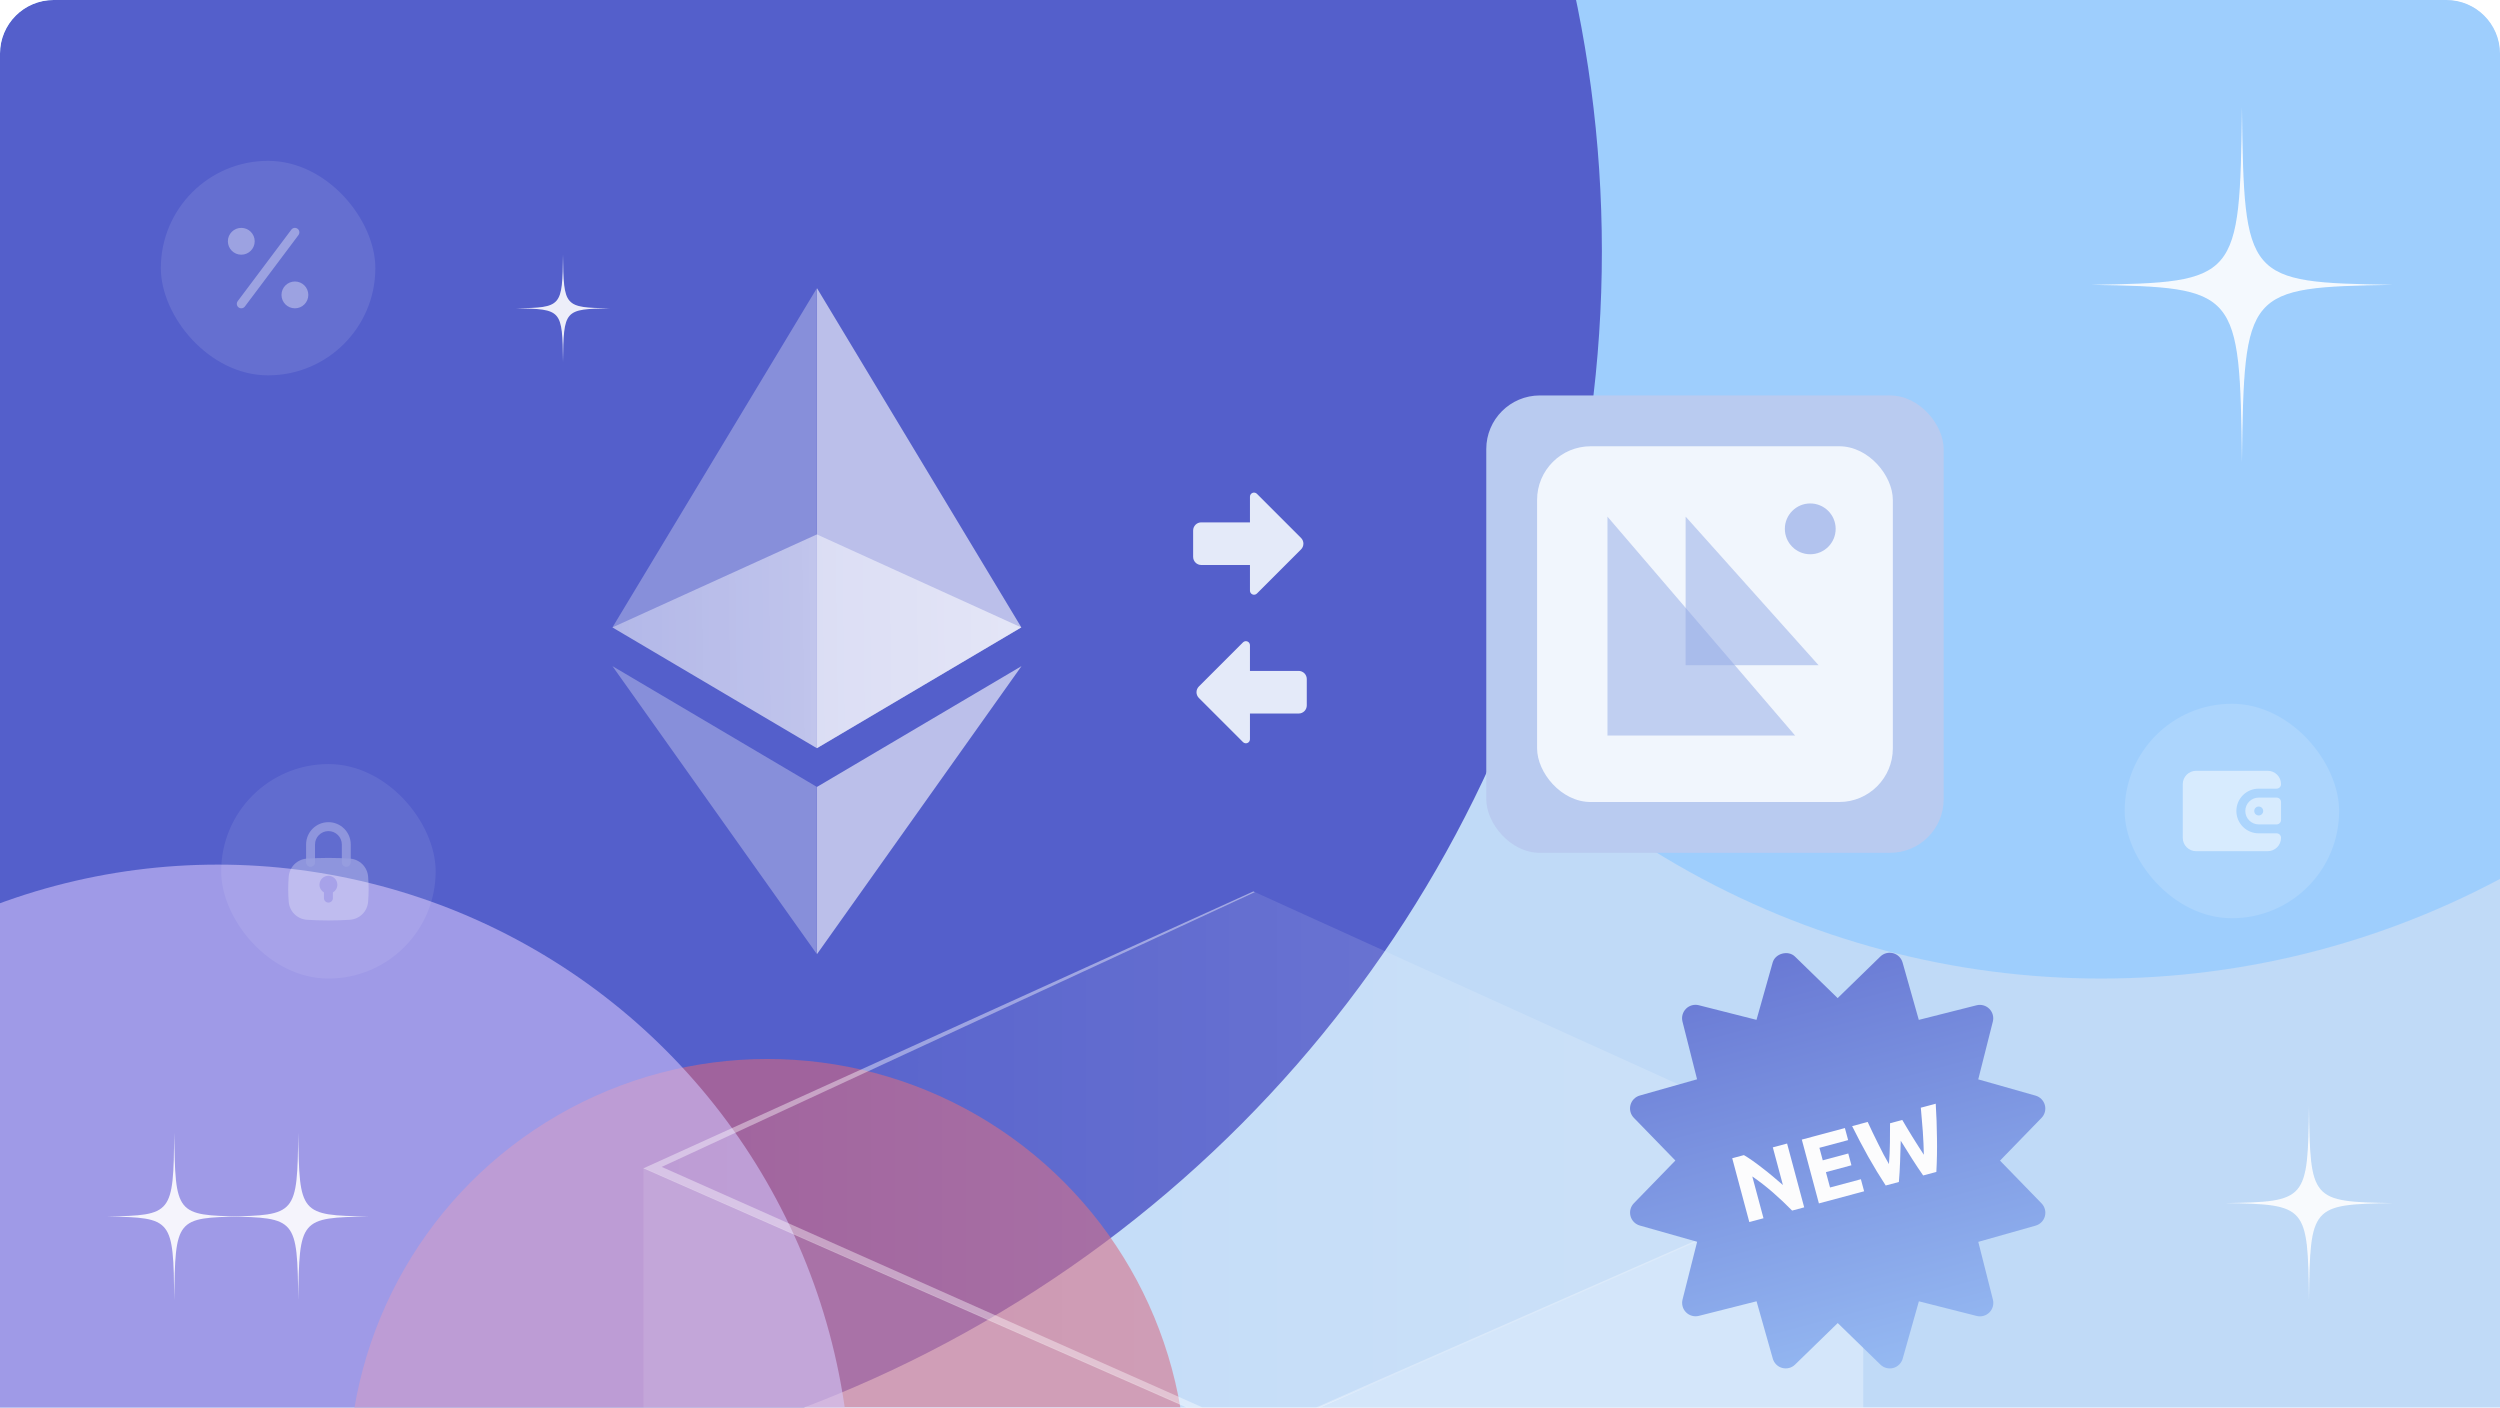 <svg width="373" height="210" viewBox="0 0 373 210" fill="none" xmlns="http://www.w3.org/2000/svg">
<g clip-path="url(#clip0_26369_208191)">
<path d="M0 8C0 3.582 3.582 0 8 0H365C369.418 0 373 3.582 373 8V210H0V8Z" fill="#C0DAF7"/>
<g opacity="0.8" filter="url(#filter0_f_26369_208191)">
<circle cx="313.5" cy="19.5" r="126.5" fill="#96CBFF"/>
</g>
<g filter="url(#filter1_f_26369_208191)">
<circle cx="54.5" cy="37.5" r="184.5" fill="#545FCB"/>
</g>
<g opacity="0.6" filter="url(#filter2_f_26369_208191)">
<circle cx="114.5" cy="220.5" r="62.5" fill="#D2667E"/>
</g>
<g opacity="0.6" filter="url(#filter3_f_26369_208191)">
<circle cx="32.5" cy="223.5" r="94.5" fill="#D0C2FA"/>
</g>
<path opacity="0.2" d="M96 174.313L187 133L277.999 174.313L187 214.383L96 174.313Z" fill="url(#paint0_linear_26369_208191)"/>
<path opacity="0.4" fill-rule="evenodd" clip-rule="evenodd" d="M187.227 133.103L98.725 174.102L187.904 213.761L205.019 206.449L187 214.383L96 174.313L187 133L187.227 133.103Z" fill="white"/>
<path opacity="0.1" d="M96 174.209V256.925L187 297V214.215L96 174.209Z" fill="white"/>
<path opacity="0.32" d="M278 174.101V256.923L187 296.998V214.107L278 174.101Z" fill="white"/>
<path opacity="0.9" d="M26 194C26.142 181.821 26.257 181.677 36 181.5C26.257 181.323 26.142 181.179 26 169C25.858 181.179 25.743 181.323 16 181.5C25.743 181.677 25.858 181.821 26 194Z" fill="#FEFEFE"/>
<path opacity="0.9" d="M44.5 194C44.65 181.821 44.77 181.677 55 181.5C44.77 181.323 44.65 181.179 44.5 169C44.35 181.179 44.23 181.323 34 181.5C44.23 181.677 44.35 181.821 44.5 194Z" fill="#FEFEFE"/>
<path opacity="0.9" d="M344.5 194C344.678 179.872 344.821 179.705 357 179.5C344.821 179.295 344.678 179.128 344.5 165C344.322 179.128 344.179 179.295 332 179.5C344.179 179.705 344.322 179.872 344.5 194Z" fill="#FEFEFE"/>
<path opacity="0.9" d="M334.5 69C334.821 43.18 335.078 42.875 357 42.5C335.078 42.125 334.821 41.82 334.5 16C334.179 41.82 333.922 42.125 312 42.5C333.922 42.875 334.179 43.18 334.5 69Z" fill="#FEFEFE"/>
<path opacity="0.9" d="M84 54C84.1 46.205 84.18 46.113 91 46C84.18 45.887 84.1 45.795 84 38C83.9 45.795 83.82 45.887 77 46C83.82 46.113 83.9 46.205 84 54Z" fill="#FEFEFE"/>
<path d="M303.705 163.468L295.154 161.043L297.331 152.422C297.416 152.086 297.412 151.733 297.32 151.399C297.228 151.065 297.051 150.76 296.806 150.515C296.561 150.269 296.256 150.092 295.922 150C295.588 149.908 295.236 149.904 294.9 149.989L286.286 152.166L283.865 143.61C283.771 143.276 283.592 142.972 283.345 142.728C283.099 142.485 282.793 142.309 282.458 142.219C282.123 142.129 281.771 142.128 281.436 142.215C281.1 142.302 280.793 142.475 280.545 142.717L274.177 148.917L267.804 142.715C266.795 141.731 264.867 142.248 264.485 143.604L262.068 152.162L253.453 149.978C253.117 149.894 252.766 149.899 252.432 149.991C252.099 150.084 251.795 150.261 251.551 150.506C251.306 150.75 251.129 151.054 251.037 151.388C250.944 151.722 250.94 152.074 251.024 152.41L253.203 161.031L244.657 163.452C244.323 163.546 244.02 163.725 243.776 163.972C243.533 164.218 243.357 164.524 243.268 164.859C243.178 165.194 243.177 165.547 243.264 165.883C243.351 166.219 243.524 166.526 243.766 166.775L249.964 173.152L243.771 179.527C243.53 179.775 243.357 180.083 243.27 180.418C243.182 180.753 243.184 181.106 243.273 181.441C243.363 181.776 243.538 182.082 243.781 182.329C244.025 182.576 244.328 182.755 244.661 182.849L253.212 185.274L251.035 193.895C250.95 194.231 250.954 194.584 251.046 194.918C251.138 195.253 251.315 195.557 251.56 195.803C251.805 196.048 252.11 196.225 252.444 196.317C252.778 196.41 253.13 196.413 253.466 196.328L262.078 194.151L264.501 202.707C264.595 203.041 264.774 203.345 265.021 203.589C265.267 203.833 265.573 204.008 265.908 204.098C266.243 204.188 266.595 204.19 266.93 204.102C267.266 204.015 267.573 203.842 267.821 203.6L274.189 197.4L280.562 203.602C280.81 203.844 281.117 204.017 281.452 204.105C281.787 204.192 282.139 204.191 282.474 204.101C282.809 204.012 283.114 203.837 283.361 203.593C283.607 203.35 283.786 203.047 283.881 202.713L286.298 194.156L294.913 196.339C295.249 196.424 295.601 196.421 295.935 196.329C296.269 196.237 296.573 196.06 296.818 195.814C297.063 195.569 297.24 195.265 297.332 194.93C297.424 194.596 297.427 194.244 297.342 193.907L295.16 185.285L303.709 182.866C304.043 182.772 304.346 182.593 304.59 182.346C304.833 182.099 305.009 181.793 305.098 181.458C305.188 181.123 305.189 180.77 305.102 180.435C305.015 180.099 304.841 179.792 304.6 179.543L298.402 173.165L304.595 166.79C304.836 166.542 305.009 166.235 305.096 165.899C305.184 165.564 305.182 165.211 305.093 164.876C305.003 164.542 304.828 164.236 304.584 163.989C304.341 163.742 304.038 163.562 303.705 163.468Z" fill="url(#paint1_linear_26369_208191)"/>
<path d="M267.385 180.618C266.48 179.693 265.527 178.795 264.528 177.924C263.529 177.053 262.501 176.254 261.442 175.526L263.113 181.763L260.997 182.33L258.447 172.81L260.191 172.342C260.574 172.564 261.008 172.845 261.492 173.186C261.976 173.528 262.474 173.9 262.984 174.303C263.501 174.695 264.02 175.11 264.54 175.55C265.058 175.981 265.548 176.399 266.01 176.805L264.505 171.187L266.634 170.616L269.185 180.136L267.385 180.618Z" fill="#FCFCFD"/>
<path d="M271.381 179.548L268.83 170.028L275.259 168.305L275.742 170.104L271.456 171.253L271.956 173.121L275.761 172.102L276.233 173.86L272.427 174.88L273.042 177.174L277.644 175.941L278.126 177.74L271.381 179.548Z" fill="#FCFCFD"/>
<path d="M283.822 167.1C284.032 167.446 284.265 167.84 284.521 168.282C284.784 168.712 285.056 169.16 285.337 169.624C285.628 170.086 285.919 170.548 286.209 171.01C286.5 171.472 286.776 171.899 287.038 172.29C287.032 171.791 287.015 171.251 286.987 170.669C286.968 170.085 286.935 169.486 286.887 168.87C286.84 168.255 286.79 167.645 286.736 167.041C286.689 166.425 286.639 165.835 286.585 165.27L288.811 164.674C288.917 166.353 288.98 168.069 288.997 169.821C289.025 171.571 288.993 173.248 288.903 174.853L286.938 175.379C286.382 174.586 285.824 173.749 285.264 172.868C284.702 171.978 284.144 171.087 283.591 170.195C283.558 171.244 283.525 172.294 283.492 173.343C283.457 174.383 283.396 175.386 283.312 176.351L281.347 176.877C280.467 175.533 279.596 174.097 278.735 172.571C277.884 171.042 277.085 169.524 276.337 168.016L278.659 167.394C278.895 167.91 279.147 168.446 279.414 169.003C279.678 169.55 279.949 170.101 280.225 170.655C280.501 171.21 280.772 171.746 281.038 172.263C281.314 172.778 281.578 173.252 281.832 173.685C281.876 173.192 281.909 172.673 281.93 172.127C281.95 171.582 281.966 171.038 281.978 170.495C281.99 169.952 281.992 169.431 281.986 168.932C281.989 168.43 281.992 167.983 281.995 167.59L283.822 167.1Z" fill="#FCFCFD"/>
<g opacity="0.7">
<rect x="317" y="105" width="32" height="32" rx="16" fill="white" fill-opacity="0.2"/>
<path d="M325.667 117C325.667 115.895 326.562 115 327.667 115H338.333C339.438 115 340.333 115.895 340.333 117C340.333 117.368 340.035 117.667 339.667 117.667H337C335.159 117.667 333.667 119.159 333.667 121C333.667 122.841 335.159 124.333 337 124.333H339.667C340.035 124.333 340.333 124.632 340.333 125C340.333 126.105 339.438 127 338.333 127H327.667C326.562 127 325.667 126.105 325.667 125V117Z" fill="white" fill-opacity="0.8"/>
<path fill-rule="evenodd" clip-rule="evenodd" d="M337 119H339.667C340.035 119 340.333 119.298 340.333 119.667V122.333C340.333 122.702 340.035 123 339.667 123H337C335.895 123 335 122.105 335 121C335 119.895 335.895 119 337 119ZM337 121.667C337.368 121.667 337.667 121.368 337.667 121C337.667 120.632 337.368 120.333 337 120.333C336.632 120.333 336.333 120.632 336.333 121C336.333 121.368 336.632 121.667 337 121.667Z" fill="white" fill-opacity="0.8"/>
</g>
<g opacity="0.4">
<rect x="33" y="114" width="32" height="32" rx="16" fill="white" fill-opacity="0.2"/>
<path fill-rule="evenodd" clip-rule="evenodd" d="M43.074 130.819C43.181 129.342 44.343 128.194 45.821 128.1C46.705 128.044 47.786 128 49 128C50.214 128 51.295 128.044 52.179 128.1C53.657 128.194 54.819 129.342 54.926 130.819C54.969 131.416 55 132.057 55 132.667C55 133.277 54.969 133.918 54.926 134.514C54.819 135.992 53.657 137.139 52.179 137.233C51.295 137.289 50.214 137.333 49 137.333C47.786 137.333 46.705 137.289 45.821 137.233C44.343 137.139 43.181 135.992 43.074 134.514C43.031 133.918 43 133.277 43 132.667C43 132.057 43.031 131.416 43.074 130.819ZM50.333 132C50.333 132.494 50.065 132.924 49.667 133.155V134C49.667 134.368 49.368 134.667 49 134.667C48.632 134.667 48.333 134.368 48.333 134V133.155C47.935 132.924 47.667 132.494 47.667 132C47.667 131.264 48.264 130.667 49 130.667C49.736 130.667 50.333 131.264 50.333 132Z" fill="white" fill-opacity="0.8"/>
<path fill-rule="evenodd" clip-rule="evenodd" d="M45.667 126C45.667 124.159 47.159 122.667 49 122.667C50.841 122.667 52.333 124.159 52.333 126V128.667C52.333 129.035 52.035 129.333 51.667 129.333C51.298 129.333 51 129.035 51 128.667V126C51 124.895 50.105 124 49 124C47.895 124 47 124.895 47 126V128.667C47 129.035 46.702 129.333 46.333 129.333C45.965 129.333 45.667 129.035 45.667 128.667V126Z" fill="white" fill-opacity="0.8"/>
</g>
<g opacity="0.5">
<rect x="24" y="24" width="32" height="32" rx="16" fill="white" fill-opacity="0.2"/>
<path d="M36 38C37.105 38 38 37.105 38 36C38 34.895 37.105 34 36 34C34.895 34 34 34.895 34 36C34 37.105 34.895 38 36 38Z" fill="white" fill-opacity="0.8"/>
<path d="M44 46C45.105 46 46 45.105 46 44C46 42.895 45.105 42 44 42C42.895 42 42 42.895 42 44C42 45.105 42.895 46 44 46Z" fill="white" fill-opacity="0.8"/>
<path fill-rule="evenodd" clip-rule="evenodd" d="M44.4 34.133C44.695 34.354 44.754 34.772 44.533 35.067L36.533 45.733C36.312 46.028 35.895 46.088 35.6 45.867C35.306 45.646 35.246 45.228 35.467 44.933L43.467 34.267C43.688 33.972 44.105 33.912 44.4 34.133Z" fill="white" fill-opacity="0.8"/>
</g>
<path opacity="0.6" d="M121.877 79.736L91.377 93.607L121.877 111.627L152.365 93.607L121.877 79.736Z" fill="url(#paint2_linear_26369_208191)"/>
<path opacity="0.3" d="M91.377 93.606L121.877 111.626V43L91.377 93.606Z" fill="white"/>
<path opacity="0.6" d="M121.897 43V111.626L152.385 93.606L121.897 43Z" fill="white"/>
<path opacity="0.3" d="M91.377 99.387L121.877 142.356V117.407L91.377 99.387Z" fill="white"/>
<path opacity="0.6" d="M121.897 117.405V142.354L152.409 99.385L121.897 117.405Z" fill="white"/>
<g opacity="0.9">
<path d="M186.494 77.936L186.494 74.102C186.494 73.982 186.53 73.865 186.596 73.765C186.663 73.665 186.757 73.587 186.868 73.541C186.979 73.495 187.101 73.483 187.219 73.506C187.337 73.53 187.445 73.588 187.53 73.672L194.114 80.258C194.342 80.485 194.469 80.794 194.469 81.115C194.469 81.437 194.342 81.746 194.114 81.973L187.53 88.558C187.445 88.642 187.337 88.7 187.219 88.724C187.102 88.747 186.98 88.735 186.869 88.689C186.758 88.643 186.663 88.566 186.597 88.466C186.53 88.367 186.494 88.249 186.494 88.129L186.494 84.296L179.229 84.296C178.907 84.296 178.599 84.168 178.371 83.94C178.144 83.713 178.016 83.404 178.016 83.082L178.016 79.15C178.016 78.828 178.144 78.52 178.371 78.292C178.599 78.065 178.907 77.937 179.229 77.937L186.494 77.937L186.494 77.936Z" fill="#F4F9FE"/>
<path d="M186.493 106.46L186.493 110.294C186.493 110.414 186.458 110.531 186.391 110.631C186.325 110.731 186.23 110.809 186.119 110.855C186.008 110.901 185.886 110.913 185.769 110.889C185.651 110.866 185.543 110.808 185.458 110.723L178.873 104.138C178.646 103.911 178.518 103.602 178.518 103.28C178.518 102.959 178.646 102.65 178.873 102.423L185.458 95.838C185.543 95.753 185.651 95.696 185.768 95.672C185.886 95.649 186.008 95.661 186.119 95.707C186.229 95.752 186.324 95.83 186.391 95.93C186.458 96.029 186.493 96.147 186.493 96.266L186.493 100.1L193.759 100.1C194.08 100.1 194.389 100.228 194.616 100.455C194.844 100.683 194.972 100.992 194.972 101.313L194.972 105.246C194.972 105.568 194.844 105.876 194.616 106.104C194.389 106.331 194.08 106.459 193.759 106.459L186.493 106.459L186.493 106.46Z" fill="#F4F9FE"/>
</g>
<rect x="221.752" y="59" width="68.242" height="68.242" rx="8" fill="#B9CBF0"/>
<rect opacity="0.94" x="229.334" y="66.582" width="53.077" height="53.077" rx="8" fill="#F4F9FE"/>
<circle opacity="0.88" cx="270.09" cy="78.905" r="3.791" fill="#AABDEC"/>
<path opacity="0.52" d="M239.832 77.081L267.829 109.744H239.832V77.081Z" fill="#95ACE7"/>
<path opacity="0.52" d="M251.497 77.081L271.328 99.246H251.497V77.081Z" fill="#95ACE7"/>
</g>
<defs>
<filter id="filter0_f_26369_208191" x="67" y="-227" width="493" height="493" filterUnits="userSpaceOnUse" color-interpolation-filters="sRGB">
<feFlood flood-opacity="0" result="BackgroundImageFix"/>
<feBlend mode="normal" in="SourceGraphic" in2="BackgroundImageFix" result="shape"/>
<feGaussianBlur stdDeviation="60" result="effect1_foregroundBlur_26369_208191"/>
</filter>
<filter id="filter1_f_26369_208191" x="-290" y="-307" width="689" height="689" filterUnits="userSpaceOnUse" color-interpolation-filters="sRGB">
<feFlood flood-opacity="0" result="BackgroundImageFix"/>
<feBlend mode="normal" in="SourceGraphic" in2="BackgroundImageFix" result="shape"/>
<feGaussianBlur stdDeviation="80" result="effect1_foregroundBlur_26369_208191"/>
</filter>
<filter id="filter2_f_26369_208191" x="-68" y="38" width="365" height="365" filterUnits="userSpaceOnUse" color-interpolation-filters="sRGB">
<feFlood flood-opacity="0" result="BackgroundImageFix"/>
<feBlend mode="normal" in="SourceGraphic" in2="BackgroundImageFix" result="shape"/>
<feGaussianBlur stdDeviation="60" result="effect1_foregroundBlur_26369_208191"/>
</filter>
<filter id="filter3_f_26369_208191" x="-182" y="9" width="429" height="429" filterUnits="userSpaceOnUse" color-interpolation-filters="sRGB">
<feFlood flood-opacity="0" result="BackgroundImageFix"/>
<feBlend mode="normal" in="SourceGraphic" in2="BackgroundImageFix" result="shape"/>
<feGaussianBlur stdDeviation="60" result="effect1_foregroundBlur_26369_208191"/>
</filter>
<linearGradient id="paint0_linear_26369_208191" x1="278.009" y1="173.337" x2="95.998" y2="173.337" gradientUnits="userSpaceOnUse">
<stop stop-color="white"/>
<stop offset="1" stop-color="white" stop-opacity="0"/>
</linearGradient>
<linearGradient id="paint1_linear_26369_208191" x1="265.91" y1="142.282" x2="282.474" y2="204.101" gradientUnits="userSpaceOnUse">
<stop stop-color="#6979D4"/>
<stop offset="1" stop-color="#95B9F2"/>
</linearGradient>
<linearGradient id="paint2_linear_26369_208191" x1="152.408" y1="93.451" x2="91.09" y2="94.228" gradientUnits="userSpaceOnUse">
<stop stop-color="white"/>
<stop offset="1" stop-color="white" stop-opacity="0.6"/>
</linearGradient>
<clipPath id="clip0_26369_208191">
<path d="M0 8C0 3.582 3.582 0 8 0H365C369.418 0 373 3.582 373 8V210H0V8Z" fill="white"/>
</clipPath>
</defs>
</svg>
